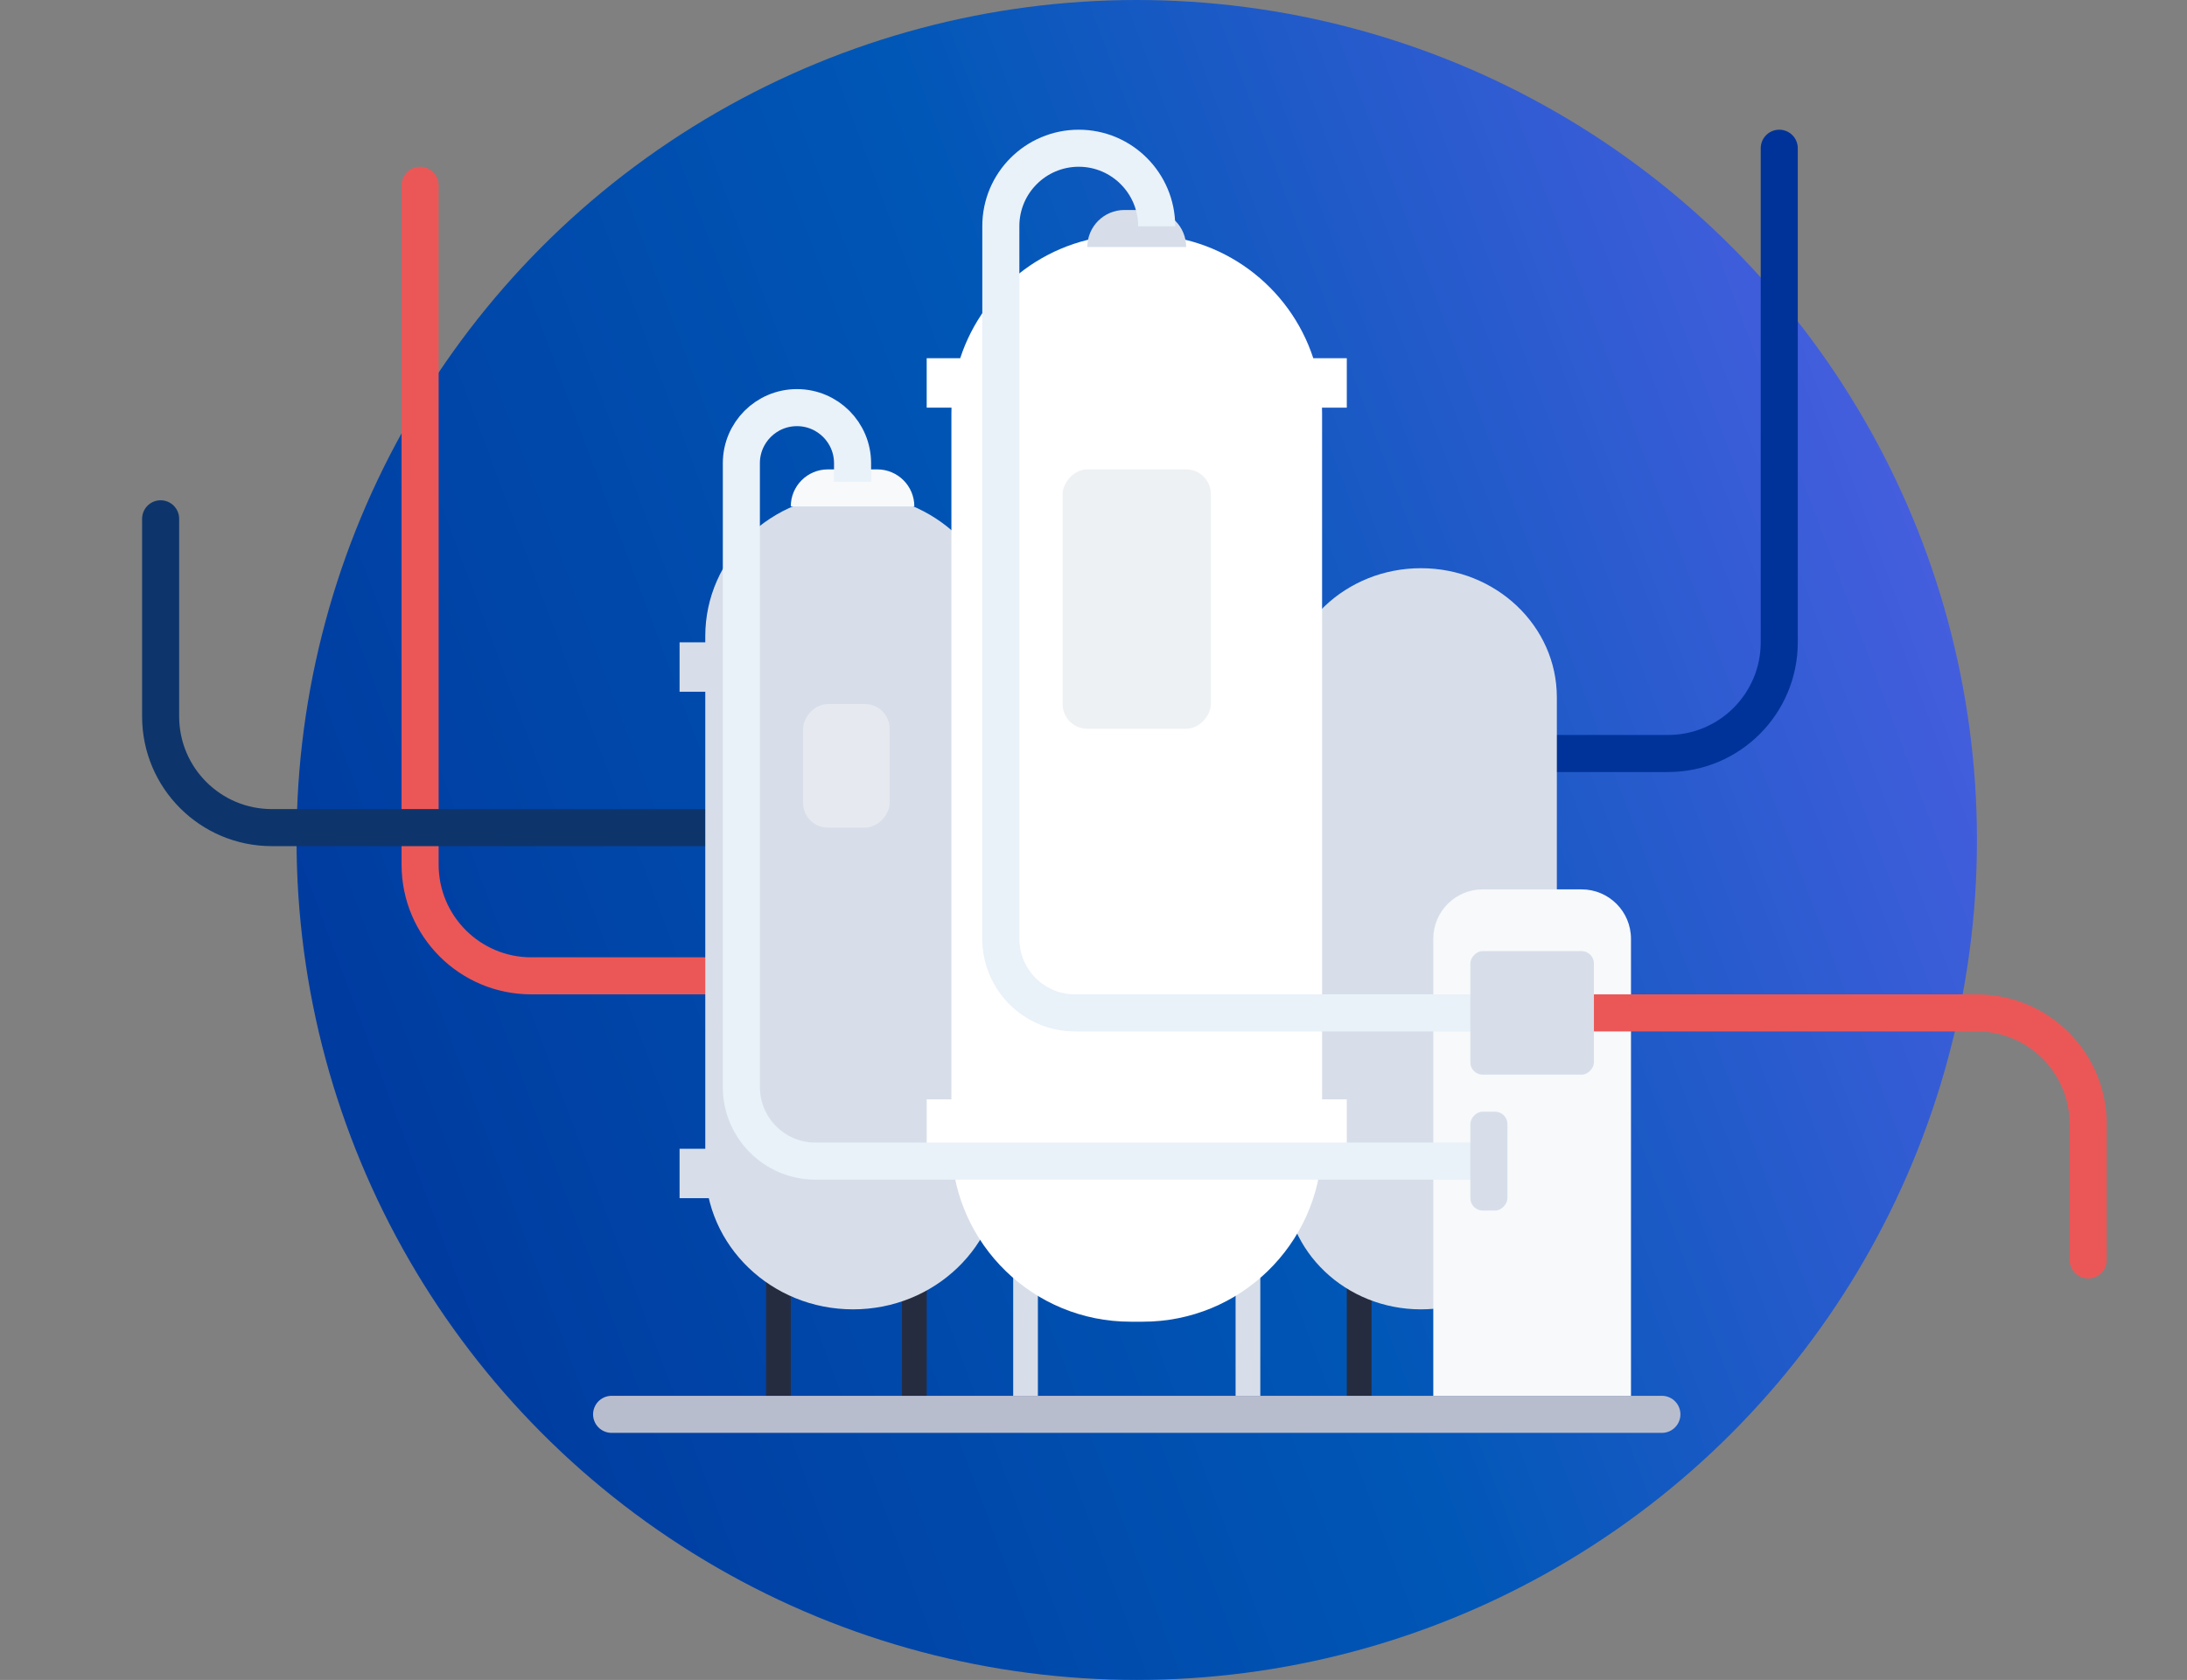 <svg width="177" height="136" viewBox="0 0 177 136" fill="none" xmlns="http://www.w3.org/2000/svg">
<rect x="0" y="0" width="177" height="136" fill="#808080" stroke="none"/>
<circle cx="92" cy="68" r="68" fill="url(#paint0_linear)"/>
<path d="M34 15V70C34 74.971 38.029 79 43 79H66.5" stroke="#EB5757" stroke-width="3" stroke-linecap="round" stroke-linejoin="round"/>
<path d="M144 12V52C144 56.971 139.971 61 135 61H119" stroke="#003399" stroke-width="3" stroke-linecap="round" stroke-linejoin="round"/>
<path d="M62 67L22 67C17.029 67 13 62.971 13 58L13 42" stroke="#0D356C" stroke-width="3" stroke-linecap="round" stroke-linejoin="round"/>
<rect x="62" y="102" width="2" height="11" fill="#262C40"/>
<rect x="109" y="102" width="2" height="11" fill="#262C40"/>
<rect x="73" y="102" width="2" height="11" fill="#262C40"/>
<rect x="120" y="102" width="2" height="11" fill="#B8BDCE"/>
<path d="M104 56.455C104 50.681 108.925 46 115 46C121.075 46 126 50.681 126 56.455V95.546C126 101.319 121.075 106 115 106C108.925 106 104 101.319 104 95.546V56.455Z" fill="#D7DEE9"/>
<path d="M57.08 51.5C57.08 45.149 62.435 40 69.04 40C75.645 40 81 45.149 81 51.5V94.5C81 100.851 75.645 106 69.04 106C62.435 106 57.08 100.851 57.08 94.5V51.5Z" fill="#D7DEE9"/>
<path d="M55 56L55 52H81V56H55Z" fill="#D7DEE9"/>
<path d="M55 97L55 93H81V97H55Z" fill="#D7DEE9"/>
<rect x="100" y="102" width="2" height="11" fill="#D7DEE9"/>
<rect x="82" y="102" width="2" height="11" fill="#D7DEE9"/>
<path d="M77 33.5C77 33.333 77.003 33.166 77.008 33H75V29H77.712C79.605 23.195 85.063 19 91.5 19H92.5C98.937 19 104.395 23.195 106.288 29H109V33H106.992C106.997 33.166 107 33.333 107 33.5V89H109V93H106.992C106.728 100.777 100.341 107 92.5 107H91.5C83.659 107 77.272 100.777 77.008 93H75V89H77V33.5Z" fill="white"/>
<path d="M88 20C88 18.343 89.343 17 91 17H93C94.657 17 96 18.343 96 20H88Z" fill="#D7DEE9"/>
<path d="M64 41C64 39.343 65.343 38 67 38H71C72.657 38 74 39.343 74 41H64Z" fill="#F7F9FB"/>
<path d="M116 113H132V76C132 73.791 130.209 72 128 72H120C117.791 72 116 73.791 116 76V113Z" fill="#F7F9FB"/>
<rect width="12" height="21" rx="2" transform="matrix(1 0 0 -1 86 59)" fill="#EEF1F3"/>
<rect width="7" height="10" rx="2" transform="matrix(1 0 0 -1 65 67)" fill="#E6EAF0"/>
<line x1="134.5" y1="114.5" x2="49.5" y2="114.5" stroke="#B8BDCE" stroke-width="3" stroke-linecap="round" stroke-linejoin="round"/>
<path d="M124 82L160 82C164.971 82 169 86.029 169 91L169 102" stroke="#EB5757" stroke-width="3" stroke-linecap="round" stroke-linejoin="round"/>
<path d="M93.613 18.319V18.319C93.613 14.836 90.79 12 87.307 12V12C83.824 12 81 14.824 81 18.307V76C81 79.314 83.686 82 87 82H124" stroke="#E9F1F9" stroke-width="3"/>
<path d="M69 39V37.5C69 35.015 66.985 33 64.5 33V33C62.015 33 60 35.015 60 37.5V88C60 91.314 62.686 94 66 94H120" stroke="#E9F1F9" stroke-width="3"/>
<rect width="10" height="10" rx="1" transform="matrix(1 0 0 -1 119 87)" fill="#D7DEE9"/>
<rect width="3" height="8" rx="1" transform="matrix(1 0 0 -1 119 98)" fill="#D7DEE9"/>
<defs>
<linearGradient id="paint0_linear" x1="24" y1="136" x2="187.942" y2="74.572" gradientUnits="userSpaceOnUse">
<stop stop-color="#003399"/>
<stop offset="0.521" stop-color="#0057B6"/>
<stop offset="1" stop-color="#5960EA"/>
</linearGradient>
</defs>
</svg>

